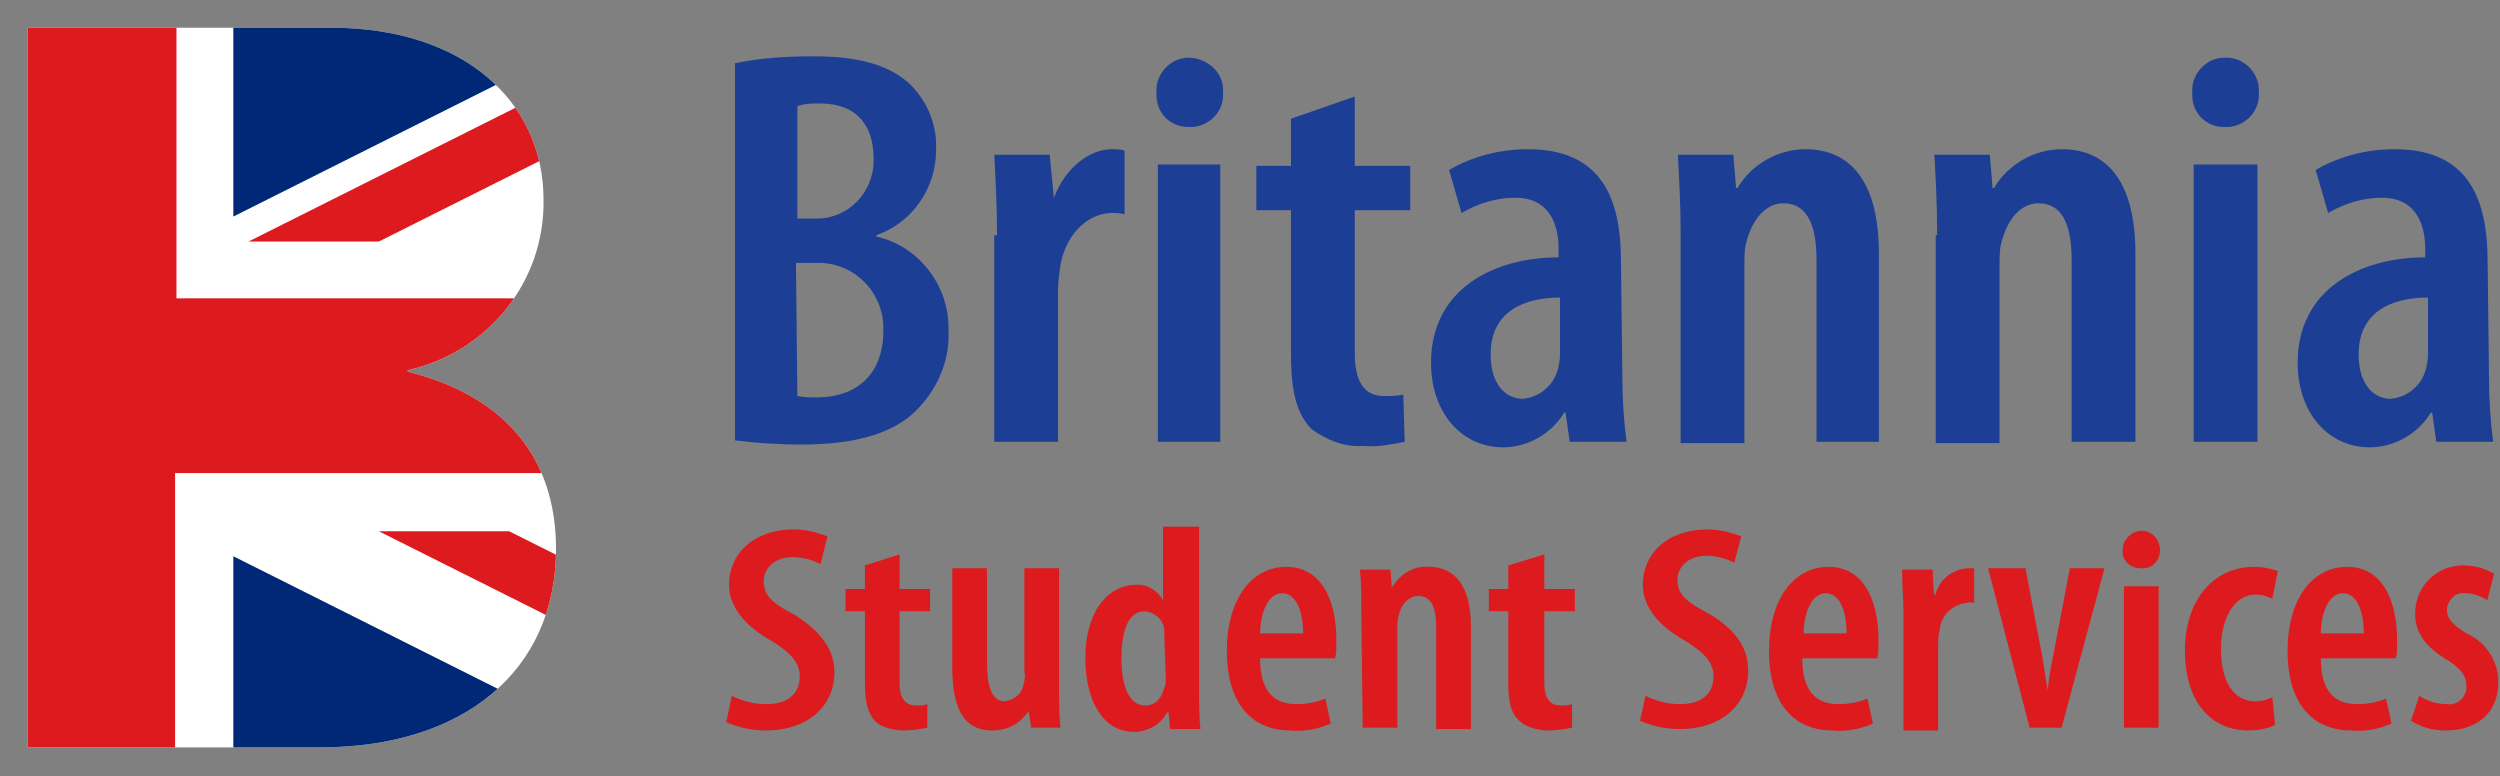 <?xml version="1.0" encoding="utf-8"?>
<!-- Generator: Adobe Illustrator 24.2.3, SVG Export Plug-In . SVG Version: 6.00 Build 0)  -->
<svg version="1.1" id="Layer_1" xmlns="http://www.w3.org/2000/svg" xmlns:xlink="http://www.w3.org/1999/xlink" x="0px" y="0px"
	 viewBox="0 0 180.3 56" style="enable-background:new 0 0 180.3 56;" xml:space="preserve">
<rect x="0" y="0" width="180.3" height="56" fill="#808080" stroke="none"/>
<style type="text/css">
	.st0{clip-path:url(#SVGID_2_);}
	.st1{fill-rule:evenodd;clip-rule:evenodd;fill:#FFFFFF;}
	.st2{fill-rule:evenodd;clip-rule:evenodd;fill:#002876;}
	.st3{fill-rule:evenodd;clip-rule:evenodd;fill:#DD1A1D;}
	.st4{fill:#1C3F95;}
	.st5{fill:#DD1A1D;}
</style>
<g id="Group_273" transform="translate(-253.827 -253.167)">
	<g id="Group_275" transform="translate(255.827 255.167)">
		<g>
			<defs>
				<path id="SVGID_1_" d="M0,0h21.9c9.5,0,15.3,5.3,15.3,12.4c0.1,5.9-4,11-9.8,12.3v0.1c6.8,1.7,10.7,6,10.7,12.8
					c0,8.8-6.7,14.3-17,14.3H0L0,0z"/>
			</defs>
			<clipPath id="SVGID_2_">
				<use xlink:href="#SVGID_1_"  style="overflow:visible;"/>
			</clipPath>
			<g id="Group_274" class="st0">
				<g id="Group_273-2" transform="translate(-58.472 -5.583)">
					<path id="Path_398" class="st1" d="M0,62.9h125.7V0H0V62.9L0,62.9z"/>
					<path id="Path_399" class="st2" d="M0,21L0,21V7L27.8,21L0,21z"/>
					<path id="Path_400" class="st2" d="M14.1,0h38.3v19.2L14.1,0z"/>
					<path id="Path_401" class="st2" d="M73.3,0h38.3L73.3,19.2V0z"/>
					<path id="Path_402" class="st2" d="M97.9,21L97.9,21L125.7,7V21H97.9z"/>
					<path id="Path_403" class="st2" d="M97.9,41.9h27.8v13.9L97.9,41.9z"/>
					<path id="Path_404" class="st2" d="M73.3,43.7L73.3,43.7l38.3,19.2H73.3V43.7z"/>
					<path id="Path_405" class="st2" d="M52.4,43.7L52.4,43.7v19.2H14.1L52.4,43.7z"/>
					<path id="Path_406" class="st2" d="M0,41.9h27.8L0,55.8V41.9z"/>
					<path id="Path_407" class="st3" d="M0,0L0,0l41.9,21h-9.4L0,4.7V0L0,0z"/>
					<path id="Path_408" class="st3" d="M74.4,21L74.4,21l41.9-21h9.4L83.8,21H74.4z"/>
					<path id="Path_409" class="st3" d="M83.8,41.9h9.4l32.5,16.3v4.7L83.8,41.9L83.8,41.9z"/>
					<path id="Path_410" class="st3" d="M0,62.8L0,62.8l41.9-21h9.4l-41.9,21H0z"/>
					<path id="Path_411" class="st3" d="M0,25.1h56.6V0h12.6v25.1h56.6v12.6H69.1v25.1H56.6V37.7H0V25.1z"/>
				</g>
			</g>
		</g>
	</g>
	<g id="Group_276" transform="translate(311.833 257.228)">
		<path id="Path_413" class="st4" d="M-5,0.5C-3.1,0.1-1.2,0,0.7,0c2.6,0,5.1,0.4,6.8,1.9c1.4,1.3,2.1,3.1,2,4.9
			c0,2.7-1.7,5.2-4.3,6.1v0.1c3.1,0.7,5.3,3.6,5.2,6.8c0.1,2-0.7,4-2.1,5.5C6.7,27.1,3.9,28-0.2,28c-1.6,0-3.2-0.1-4.8-0.3L-5,0.5z
			 M-0.5,11.7h1.4C3.2,11.7,5,9.8,5,7.5c0,0,0-0.1,0-0.1c0-2.3-1.1-4-3.9-4c-0.5,0-1.1,0-1.6,0.2V11.7z M-0.5,24.5
			c0.5,0.1,1,0.1,1.4,0.1c2.8,0,4.8-1.6,4.8-4.8c0.1-2.6-1.9-4.8-4.5-4.9c-0.2,0-0.3,0-0.5,0h-1.3L-0.5,24.5z"/>
		<path id="Path_414" class="st4" d="M13.9,12.9c0-1.9-0.1-4-0.2-5.8h4l0.3,3.1H18c0.8-2.1,2.5-3.5,4.2-3.5c0.3,0,0.6,0,0.9,0.1v4.6
			c-0.3-0.1-0.6-0.1-0.9-0.1c-1.6,0-3.2,1.3-3.7,3.6c-0.1,0.7-0.2,1.3-0.2,2v10.9h-4.6V12.9z"/>
		<path id="Path_415" class="st4" d="M30.2,2.6c0.1,1.3-0.9,2.4-2.2,2.5c-0.1,0-0.2,0-0.3,0c-1.3,0-2.3-1-2.3-2.3c0-0.1,0-0.1,0-0.2
			c-0.1-1.3,1-2.5,2.3-2.5s2.5,1,2.5,2.3C30.2,2.4,30.2,2.5,30.2,2.6z M25.5,27.8v-20H30v20L25.5,27.8z"/>
		<path id="Path_416" class="st4" d="M39.7,2.9v5h4v3.2h-4v10.3c0,2.5,1,3.1,2.1,3.1c0.5,0,0.9,0,1.4-0.1l0.1,3.4
			c-1,0.2-2,0.4-3,0.3c-1.3,0.1-2.6-0.4-3.7-1.2c-1-1-1.5-2.5-1.5-5.4V11.1h-2.5V7.9h2.5V4.5L39.7,2.9z"/>
		<path id="Path_417" class="st4" d="M59,23.1c0,1.6,0.1,3.2,0.3,4.7h-4.1l-0.3-2.1h-0.1c-0.9,1.5-2.6,2.5-4.4,2.5
			c-3,0-5.2-2.5-5.2-6.1c0-5.3,4.5-7.6,9.2-7.6v-0.6c0-2.1-0.9-3.7-3.1-3.7c-1.4,0-2.7,0.4-3.9,1.1l-0.9-3.1c1.7-1,3.7-1.5,5.7-1.5
			c5.4,0,6.7,3.7,6.7,8.1L59,23.1z M54.5,17.4c-1.8,0-5,0.5-5,4.1c0,2.3,1.2,3.2,2.3,3.2c1.3-0.1,2.4-1.1,2.6-2.4
			c0.1-0.3,0.1-0.7,0.1-1.1L54.5,17.4z"/>
		<path id="Path_418" class="st4" d="M63.2,12.9c0-2.3-0.1-4-0.2-5.8h4l0.2,2.4h0.1c1-1.7,2.9-2.8,4.9-2.8c3.5,0,5.3,2.7,5.3,7.5
			v13.6H73V14.7c0-2-0.4-4.1-2.4-4.1c-1.1,0-2.1,0.9-2.6,2.6c-0.2,0.6-0.2,1.2-0.2,1.9v12.8h-4.6L63.2,12.9z"/>
		<path id="Path_419" class="st4" d="M81.7,12.9c0-2.3-0.1-4-0.2-5.8h4l0.2,2.4h0.1c1-1.7,2.9-2.8,4.9-2.8c3.5,0,5.3,2.7,5.3,7.5
			v13.6h-4.6V14.7c0-2-0.4-4.1-2.4-4.1c-1.1,0-2.1,0.9-2.6,2.6c-0.2,0.6-0.2,1.2-0.2,1.9v12.8h-4.6V12.9z"/>
		<path id="Path_420" class="st4" d="M104.9,2.6c0.1,1.3-0.9,2.4-2.2,2.5c-0.1,0-0.2,0-0.3,0c-1.3,0-2.3-1-2.3-2.3
			c0-0.1,0-0.1,0-0.2c-0.1-1.3,1-2.5,2.3-2.5c1.3-0.1,2.5,1,2.5,2.3C104.9,2.4,104.9,2.5,104.9,2.6z M100.2,27.8v-20h4.6v20
			L100.2,27.8z"/>
		<path id="Path_421" class="st4" d="M121.5,23.1c0,1.6,0.1,3.2,0.3,4.7h-4.1l-0.3-2.1h-0.1c-0.9,1.5-2.6,2.5-4.4,2.5
			c-3,0-5.2-2.5-5.2-6.1c0-5.3,4.5-7.6,9.2-7.6v-0.6c0-2.1-0.9-3.7-3.1-3.7c-1.4,0-2.7,0.4-3.9,1.1l-0.9-3.1c1.7-1,3.7-1.5,5.7-1.5
			c5.4,0,6.7,3.7,6.7,8.1L121.5,23.1z M117.1,17.4c-1.8,0-5,0.5-5,4.1c0,2.3,1.2,3.2,2.3,3.2c1.3-0.1,2.4-1.1,2.6-2.4
			c0.1-0.3,0.1-0.7,0.1-1.1L117.1,17.4z"/>
	</g>
	<g id="Group_277" transform="translate(311.205 291.148)">
		<path id="Path_422" class="st5" d="M-4.6,12.2c0.8,0.4,1.6,0.6,2.5,0.6c1.6,0,2.4-0.8,2.4-2c0-1.1-0.8-1.8-2.1-2.6
			c-1.8-1-3-2.4-3-4c0-2.2,1.7-4,4.7-4c0.8,0,1.6,0.2,2.4,0.5L1.8,2.7c-0.6-0.3-1.3-0.5-2-0.5c-1.4,0-2.1,0.9-2.1,1.7
			c0,1.1,0.6,1.6,2.3,2.5C2,7.7,2.8,9,2.8,10.5c0,2.5-2,4.2-4.9,4.2c-1,0-2-0.2-2.9-0.6L-4.6,12.2z"/>
		<path id="Path_423" class="st5" d="M7.5,2v2.5h2.2v1.6H7.5v5.2c0,1.2,0.5,1.6,1.2,1.6c0.3,0,0.5,0,0.8-0.1l0,1.7
			c-0.5,0.1-1.1,0.2-1.7,0.2c-0.7,0-1.5-0.2-2-0.6C5.3,13.6,5,12.8,5,11.4V6.1H3.6V4.5H5V2.8L7.5,2z"/>
		<path id="Path_424" class="st5" d="M19,11.2c0,1.2,0,2.4,0.1,3.3H17l-0.2-1.2h0c-0.6,0.9-1.5,1.4-2.6,1.4c-2.1,0-2.9-1.6-2.9-4.6
			V3h2.5v6.8c0,1.6,0.3,2.8,1.3,2.8c0.6-0.1,1.2-0.5,1.3-1.1c0.1-0.3,0.2-0.7,0.1-1V3H19L19,11.2z"/>
		<path id="Path_425" class="st5" d="M29.1,0v11.8c0,0.8,0,2,0.1,2.8h-2.2l-0.1-1.2h-0.1c-0.5,0.9-1.4,1.4-2.4,1.4
			c-2.2,0-3.5-2.2-3.5-5.3c0-3.6,1.8-5.3,3.6-5.3c0.8-0.1,1.6,0.4,2,1.1h0V0L29.1,0z M26.6,8.2c0-0.2,0-0.4,0-0.6
			c0-0.8-0.6-1.4-1.4-1.5c-1.3,0-1.7,1.6-1.7,3.4c0,2.1,0.6,3.4,1.7,3.4c0.5,0,1.1-0.2,1.4-1.3c0.1-0.2,0.1-0.4,0.1-0.7L26.6,8.2z"
			/>
		<path id="Path_426" class="st5" d="M33.5,9.5c0,2.6,1.2,3.3,2.6,3.3c0.7,0,1.4-0.1,2.1-0.4l0.4,1.8c-0.9,0.4-1.9,0.6-2.9,0.5
			c-3,0-4.6-2.2-4.6-5.7c0-3.8,1.8-6.1,4.3-6.1c2.4,0,3.6,2.2,3.6,5.3c0,0.7,0,1-0.1,1.3L33.5,9.5z M36.6,7.7c0-1.8-0.6-2.9-1.5-2.9
			c-1.1,0-1.6,1.6-1.6,2.9H36.6z"/>
		<path id="Path_427" class="st5" d="M40.8,6.3c0-1.3,0-2.2-0.1-3.2h2.2L43,4.4h0c0.6-1,1.6-1.6,2.7-1.5c1.9,0,3,1.5,3,4.2v7.5h-2.5
			V7.3C46.2,6.1,46,5,44.9,5c-0.6,0-1.2,0.5-1.4,1.4c-0.1,0.3-0.1,0.7-0.1,1v7.1h-2.5L40.8,6.3z"/>
		<path id="Path_428" class="st5" d="M54,2v2.5h2.2v1.6H54v5.2c0,1.2,0.5,1.6,1.2,1.6c0.3,0,0.5,0,0.8-0.1l0,1.7
			c-0.5,0.1-1.1,0.2-1.7,0.2c-0.7,0-1.5-0.2-2-0.6c-0.6-0.5-0.9-1.2-0.9-2.7V6.1h-1.4V4.5h1.4V2.8L54,2z"/>
		<path id="Path_429" class="st5" d="M61.3,12.2c0.8,0.4,1.6,0.6,2.5,0.6c1.6,0,2.4-0.8,2.4-2c0-1.1-0.8-1.8-2.1-2.6
			c-1.8-1-3-2.4-3-4c0-2.2,1.7-4,4.7-4c0.8,0,1.6,0.2,2.4,0.5l-0.5,1.9c-0.6-0.3-1.3-0.5-2-0.5c-1.4,0-2.1,0.9-2.1,1.7
			c0,1.1,0.6,1.6,2.3,2.5c2,1.2,2.8,2.5,2.8,4.1c0,2.5-2,4.2-4.9,4.2c-1,0-2-0.2-2.9-0.6L61.3,12.2z"/>
		<path id="Path_430" class="st5" d="M72.6,9.5c0,2.6,1.2,3.3,2.6,3.3c0.7,0,1.4-0.1,2.1-0.4l0.4,1.8c-0.9,0.4-1.9,0.6-2.9,0.5
			c-3,0-4.6-2.2-4.6-5.7c0-3.8,1.8-6.1,4.3-6.1c2.4,0,3.6,2.2,3.6,5.3c0,0.7,0,1-0.1,1.3L72.6,9.5z M75.8,7.7c0-1.8-0.6-2.9-1.5-2.9
			c-1.1,0-1.6,1.6-1.6,2.9H75.8z"/>
		<path id="Path_431" class="st5" d="M79.9,6.3c0-1.1-0.1-2.2-0.1-3.2h2.2l0.1,1.8h0.1c0.3-1.1,1.2-1.8,2.3-1.9c0.2,0,0.3,0,0.5,0
			v2.5c-0.2,0-0.3-0.1-0.5,0c-1.1,0.1-1.9,0.9-2,2c-0.1,0.4-0.1,0.7-0.1,1.1v6.1h-2.5L79.9,6.3z"/>
		<path id="Path_432" class="st5" d="M88.7,3l1.1,5.8c0.2,0.9,0.3,1.9,0.5,3h0c0.1-1.1,0.3-2,0.5-3L91.9,3h2.5l-3.1,11.5h-2.3L86,3
			H88.7z"/>
		<path id="Path_433" class="st5" d="M98.4,1.7c0,0.7-0.5,1.3-1.2,1.3c-0.1,0-0.1,0-0.2,0c-0.7,0-1.3-0.5-1.3-1.2c0,0,0-0.1,0-0.1
			c0-0.7,0.6-1.4,1.4-1.4C97.8,0.3,98.4,0.9,98.4,1.7z M95.8,14.6V4.3h2.5v10.2H95.8z"/>
		<path id="Path_434" class="st5" d="M106.7,14.3c-0.6,0.3-1.3,0.4-1.9,0.4c-2.7,0-4.6-2-4.6-5.8c0-3.4,1.9-6,5-6
			c0.6,0,1.1,0.1,1.7,0.3l-0.4,2c-0.4-0.2-0.8-0.3-1.2-0.3c-1.6,0-2.5,1.8-2.5,3.9c0,2.4,0.9,3.8,2.5,3.8c0.4,0,0.8-0.1,1.2-0.3
			L106.7,14.3z"/>
		<path id="Path_435" class="st5" d="M110,9.5c0,2.6,1.2,3.3,2.6,3.3c0.7,0,1.4-0.1,2.1-0.4l0.4,1.8c-0.9,0.4-1.9,0.6-2.9,0.5
			c-3,0-4.6-2.2-4.6-5.7c0-3.8,1.8-6.1,4.3-6.1c2.4,0,3.6,2.2,3.6,5.3c0,0.7,0,1-0.1,1.3L110,9.5z M113.1,7.7c0-1.8-0.6-2.9-1.5-2.9
			c-1.1,0-1.6,1.6-1.6,2.9H113.1z"/>
		<path id="Path_436" class="st5" d="M117.1,12.2c0.6,0.4,1.3,0.6,2,0.6c0.7,0.1,1.3-0.4,1.4-1.1c0-0.1,0-0.2,0-0.2
			c0-0.7-0.3-1.2-1.4-1.9c-1.7-1-2.3-2.1-2.3-3.3c0-1.9,1.4-3.4,3.3-3.5c0.1,0,0.2,0,0.2,0c0.8,0,1.5,0.2,2.2,0.6L122,5.3
			c-0.5-0.3-1-0.5-1.6-0.5c-0.6-0.1-1.2,0.4-1.3,1.1c0,0,0,0.1,0,0.1c0,0.6,0.3,1,1.4,1.7c1.4,0.6,2.3,2,2.3,3.5
			c0,2.3-1.6,3.5-3.8,3.5c-0.9,0-1.7-0.2-2.5-0.7L117.1,12.2z"/>
	</g>
</g>
</svg>
